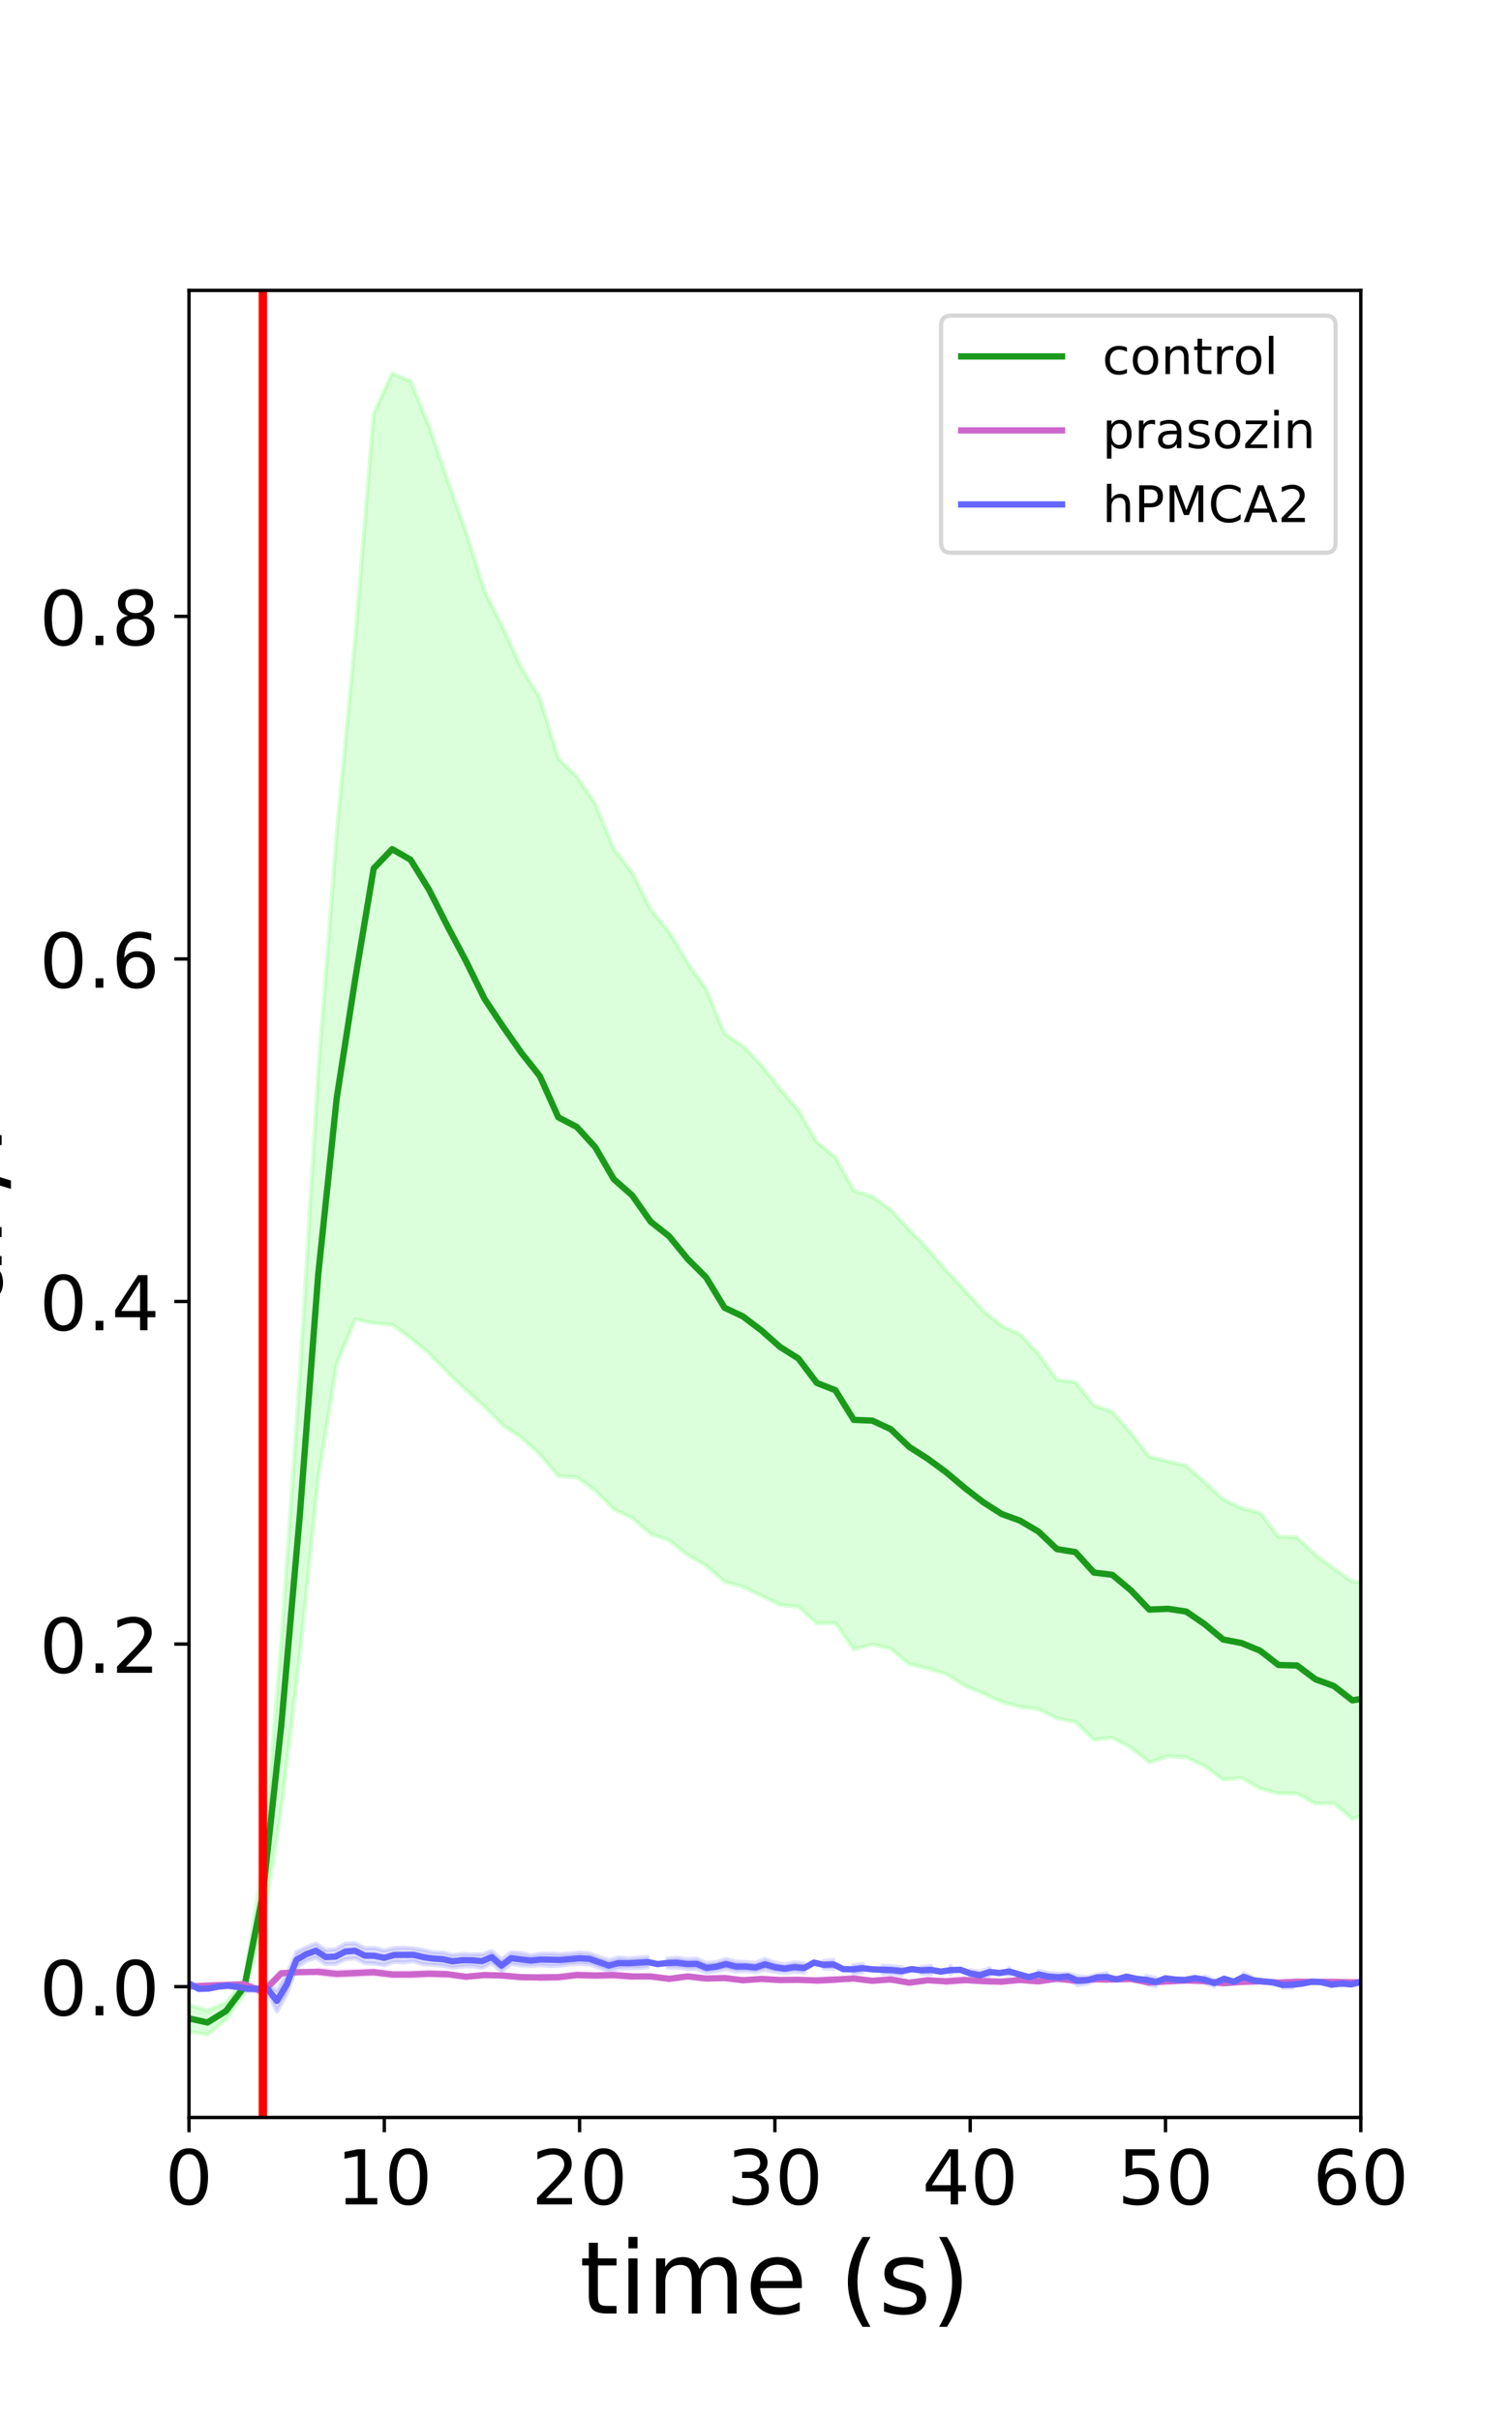 <?xml version="1.0" encoding="utf-8" standalone="no"?>
<!DOCTYPE svg PUBLIC "-//W3C//DTD SVG 1.1//EN"
  "http://www.w3.org/Graphics/SVG/1.1/DTD/svg11.dtd">
<!-- Created with matplotlib (https://matplotlib.org/) -->
<svg height="576pt" version="1.1" viewBox="0 0 360 576" width="360pt" xmlns="http://www.w3.org/2000/svg" xmlns:xlink="http://www.w3.org/1999/xlink">
 <defs>
  <style type="text/css">
*{stroke-linecap:butt;stroke-linejoin:round;}
  </style>
 </defs>
 <g id="figure_1">
  <g id="patch_1">
   <path d="M 0 576 
L 360 576 
L 360 0 
L 0 0 
z
" style="fill:#ffffff;"/>
  </g>
  <g id="axes_1">
   <g id="patch_2">
    <path d="M 45 504 
L 324 504 
L 324 69.12 
L 45 69.12 
z
" style="fill:#ffffff;"/>
   </g>
   <g id="PolyCollection_1">
    <defs>
     <path d="M 45 -98.778 
L 45 -92.381 
L 49.399 -91.767 
L 53.793 -95.313 
L 58.192 -101.646 
L 62.586 -117.454 
L 66.985 -145.597 
L 71.379 -181.921 
L 75.778 -224.309 
L 80.173 -251.368 
L 84.572 -262.002 
L 88.97 -261.059 
L 93.365 -260.672 
L 97.764 -257.481 
L 102.158 -253.881 
L 106.557 -249.344 
L 110.951 -245.117 
L 115.35 -241.219 
L 119.749 -236.763 
L 124.143 -233.79 
L 128.542 -229.849 
L 132.936 -224.641 
L 137.335 -224.376 
L 141.729 -221.205 
L 146.128 -216.768 
L 150.522 -214.677 
L 154.921 -210.9 
L 159.32 -209.349 
L 163.714 -205.887 
L 168.113 -203.361 
L 172.508 -199.532 
L 176.907 -198.301 
L 181.301 -196.169 
L 185.7 -194.003 
L 190.099 -193.544 
L 194.493 -189.567 
L 198.892 -189.699 
L 203.286 -183.453 
L 207.685 -184.586 
L 212.079 -183.591 
L 216.478 -179.911 
L 220.872 -178.873 
L 225.271 -177.56 
L 229.67 -174.818 
L 234.064 -172.916 
L 238.463 -170.927 
L 242.857 -169.735 
L 247.256 -169.199 
L 251.651 -166.998 
L 256.05 -166.116 
L 260.448 -161.911 
L 264.843 -162.41 
L 269.242 -160.046 
L 273.636 -156.498 
L 278.035 -157.954 
L 282.429 -157.719 
L 286.828 -155.64 
L 291.222 -152.407 
L 295.621 -152.836 
L 300.02 -150.301 
L 304.414 -149.149 
L 308.813 -149.105 
L 313.207 -146.7 
L 317.606 -146.751 
L 322 -143.024 
L 326.399 -144.754 
L 326.399 -199.367 
L 326.399 -199.367 
L 322 -199.528 
L 317.606 -202.635 
L 313.207 -205.913 
L 308.813 -210.073 
L 304.414 -210.249 
L 300.02 -215.913 
L 295.621 -217.016 
L 291.222 -219.115 
L 286.828 -223.189 
L 282.429 -227.128 
L 278.035 -228.204 
L 273.636 -229.273 
L 269.242 -234.935 
L 264.843 -239.919 
L 260.448 -241.499 
L 256.05 -247.039 
L 251.651 -247.558 
L 247.256 -253.732 
L 242.857 -258.388 
L 238.463 -260.405 
L 234.064 -264.036 
L 229.67 -268.942 
L 225.271 -273.598 
L 220.872 -278.74 
L 216.478 -283.324 
L 212.079 -288.064 
L 207.685 -291.16 
L 203.286 -292.634 
L 198.892 -300.533 
L 194.493 -304.096 
L 190.099 -311.748 
L 185.7 -316.84 
L 181.301 -322.471 
L 176.907 -327.014 
L 172.508 -329.928 
L 168.113 -340.586 
L 163.714 -346.834 
L 159.32 -354.151 
L 154.921 -359.526 
L 150.522 -368.281 
L 146.128 -373.93 
L 141.729 -384.686 
L 137.335 -391.155 
L 132.936 -395.465 
L 128.542 -409.859 
L 124.143 -417.021 
L 119.749 -426.587 
L 115.35 -435.345 
L 110.951 -449.375 
L 106.557 -461.711 
L 102.158 -474.567 
L 97.764 -485.245 
L 93.365 -487.113 
L 88.97 -477.518 
L 84.572 -423.963 
L 80.173 -377.882 
L 75.778 -321.152 
L 71.379 -248.593 
L 66.985 -185.346 
L 62.586 -132.729 
L 58.192 -104.613 
L 53.793 -99.349 
L 49.399 -97.473 
L 45 -98.778 
z
" id="me7e1f15fa4" style="stroke:#4cff4c;stroke-opacity:0.2;"/>
    </defs>
    <g clip-path="url(#p9f5cf79d67)">
     <use style="fill:#4cff4c;fill-opacity:0.2;stroke:#4cff4c;stroke-opacity:0.2;" x="0" xlink:href="#me7e1f15fa4" y="576"/>
    </g>
   </g>
   <g id="PolyCollection_2">
    <path clip-path="url(#p9f5cf79d67)" d="M 45 472.575 
L 45 473.081 
L 49.399 472.838 
L 53.793 472.653 
L 58.192 472.476 
L 62.586 474.571 
L 66.985 470.202 
L 66.985 469.155 
L 66.985 469.155 
L 62.586 473.657 
L 58.192 472.052 
L 53.793 472.237 
L 49.399 472.356 
L 45 472.575 
z
" style="fill:#ff66ff;fill-opacity:0.2;stroke:#ff66ff;stroke-opacity:0.2;"/>
    <path clip-path="url(#p9f5cf79d67)" d="M 75.778 468.779 
L 75.778 469.886 
L 80.173 470.434 
L 84.572 470.165 
L 88.97 469.928 
L 93.365 470.436 
L 97.764 470.529 
L 102.158 470.27 
L 106.557 470.371 
L 106.557 469.433 
L 106.557 469.433 
L 102.158 469.299 
L 97.764 469.387 
L 93.365 469.503 
L 88.97 468.915 
L 84.572 469.077 
L 80.173 469.199 
L 75.778 468.779 
z
" style="fill:#ff66ff;fill-opacity:0.2;stroke:#ff66ff;stroke-opacity:0.2;"/>
    <path clip-path="url(#p9f5cf79d67)" d="M 128.542 470.182 
L 128.542 471.142 
L 132.936 471.008 
L 137.335 470.526 
L 141.729 470.622 
L 146.128 470.584 
L 150.522 470.842 
L 150.522 470.02 
L 150.522 470.02 
L 146.128 469.646 
L 141.729 469.807 
L 137.335 469.655 
L 132.936 470.22 
L 128.542 470.182 
z
" style="fill:#ff66ff;fill-opacity:0.2;stroke:#ff66ff;stroke-opacity:0.2;"/>
    <path clip-path="url(#p9f5cf79d67)" d="M 176.907 470.913 
L 176.907 471.747 
L 176.907 470.913 
L 176.907 470.913 
z
" style="fill:#ff66ff;fill-opacity:0.2;stroke:#ff66ff;stroke-opacity:0.2;"/>
    <path clip-path="url(#p9f5cf79d67)" d="M 194.493 470.982 
L 194.493 471.804 
L 198.892 471.621 
L 198.892 470.742 
L 198.892 470.742 
L 194.493 470.982 
z
" style="fill:#ff66ff;fill-opacity:0.2;stroke:#ff66ff;stroke-opacity:0.2;"/>
    <path clip-path="url(#p9f5cf79d67)" d="M 212.079 470.731 
L 212.079 471.54 
L 212.079 470.731 
L 212.079 470.731 
z
" style="fill:#ff66ff;fill-opacity:0.2;stroke:#ff66ff;stroke-opacity:0.2;"/>
    <path clip-path="url(#p9f5cf79d67)" d="M 225.271 471.131 
L 225.271 472.061 
L 229.67 471.789 
L 229.67 470.78 
L 229.67 470.78 
L 225.271 471.131 
z
" style="fill:#ff66ff;fill-opacity:0.2;stroke:#ff66ff;stroke-opacity:0.2;"/>
   </g>
   <g id="PolyCollection_3">
    <path clip-path="url(#p9f5cf79d67)" d="M 45 471.731 
L 45 472.574 
L 47.325 473.713 
L 49.65 473.611 
L 51.975 473.146 
L 54.3 472.988 
L 56.625 473.355 
L 58.95 473.943 
L 61.275 473.901 
L 63.6 474.056 
L 65.925 478.748 
L 68.25 474.766 
L 70.575 468.331 
L 72.9 466.749 
L 75.225 465.991 
L 77.55 467.484 
L 79.875 467.462 
L 82.2 466.354 
L 84.525 466.105 
L 86.85 467.238 
L 89.175 467.373 
L 91.5 467.76 
L 93.825 466.944 
L 96.15 467.088 
L 98.475 466.828 
L 100.8 467.542 
L 103.125 467.672 
L 105.45 467.879 
L 107.775 468.34 
L 110.1 468.026 
L 112.425 467.988 
L 114.75 468.38 
L 117.075 467.28 
L 119.4 469.321 
L 121.725 467.461 
L 124.05 467.804 
L 126.375 467.922 
L 128.7 467.782 
L 131.025 467.955 
L 133.35 467.859 
L 135.675 467.548 
L 138 467.439 
L 140.325 467.56 
L 142.65 468.325 
L 144.975 469.146 
L 147.3 468.563 
L 149.625 468.479 
L 151.95 468.458 
L 154.275 468.243 
L 154.275 465.781 
L 154.275 465.781 
L 151.95 465.952 
L 149.625 466.099 
L 147.3 465.904 
L 144.975 466.531 
L 142.65 465.782 
L 140.325 464.918 
L 138 464.754 
L 135.675 464.981 
L 133.35 465.139 
L 131.025 465.009 
L 128.7 465.016 
L 126.375 465.393 
L 124.05 464.873 
L 121.725 464.692 
L 119.4 466.362 
L 117.075 464.382 
L 114.75 465.182 
L 112.425 465.181 
L 110.1 465.06 
L 107.775 465.322 
L 105.45 464.753 
L 103.125 464.677 
L 100.8 464.131 
L 98.475 463.736 
L 96.15 463.588 
L 93.825 463.663 
L 91.5 464.229 
L 89.175 463.642 
L 86.85 463.683 
L 84.525 462.5 
L 82.2 462.639 
L 79.875 463.948 
L 77.55 464.132 
L 75.225 462.604 
L 72.9 463.504 
L 70.575 464.672 
L 68.25 470.042 
L 65.925 473.726 
L 63.6 472.488 
L 61.275 472.855 
L 58.95 472.786 
L 56.625 472.477 
L 54.3 472.226 
L 51.975 472.508 
L 49.65 473.001 
L 47.325 473.001 
L 45 471.731 
z
" style="fill:#6666ff;fill-opacity:0.2;stroke:#6666ff;stroke-opacity:0.2;"/>
    <path clip-path="url(#p9f5cf79d67)" d="M 158.925 466.115 
L 158.925 468.315 
L 161.25 468.367 
L 163.575 468.639 
L 165.9 468.678 
L 168.225 469.521 
L 170.55 469.175 
L 172.875 468.698 
L 175.2 469.249 
L 177.525 469.126 
L 179.85 469.395 
L 182.175 468.854 
L 184.5 469.313 
L 186.825 469.562 
L 189.15 469.327 
L 191.475 469.541 
L 191.475 467.315 
L 191.475 467.315 
L 189.15 467.074 
L 186.825 467.57 
L 184.5 467.157 
L 182.175 466.262 
L 179.85 467.207 
L 177.525 467.006 
L 175.2 466.897 
L 172.875 466.283 
L 170.55 467.001 
L 168.225 467.233 
L 165.9 466.183 
L 163.575 466.298 
L 161.25 465.96 
L 158.925 466.115 
z
" style="fill:#6666ff;fill-opacity:0.2;stroke:#6666ff;stroke-opacity:0.2;"/>
    <path clip-path="url(#p9f5cf79d67)" d="M 196.125 466.725 
L 196.125 468.598 
L 198.45 468.649 
L 198.45 466.488 
L 198.45 466.488 
L 196.125 466.725 
z
" style="fill:#6666ff;fill-opacity:0.2;stroke:#6666ff;stroke-opacity:0.2;"/>
    <path clip-path="url(#p9f5cf79d67)" d="M 203.1 467.728 
L 203.1 469.735 
L 205.425 469.443 
L 205.425 467.486 
L 205.425 467.486 
L 203.1 467.728 
z
" style="fill:#6666ff;fill-opacity:0.2;stroke:#6666ff;stroke-opacity:0.2;"/>
    <path clip-path="url(#p9f5cf79d67)" d="M 210.075 467.845 
L 210.075 469.718 
L 212.4 469.835 
L 214.725 470.139 
L 214.725 468.203 
L 214.725 468.203 
L 212.4 468.017 
L 210.075 467.845 
z
" style="fill:#6666ff;fill-opacity:0.2;stroke:#6666ff;stroke-opacity:0.2;"/>
    <path clip-path="url(#p9f5cf79d67)" d="M 219.375 468.141 
L 219.375 469.811 
L 221.7 469.862 
L 221.7 467.894 
L 221.7 467.894 
L 219.375 468.141 
z
" style="fill:#6666ff;fill-opacity:0.2;stroke:#6666ff;stroke-opacity:0.2;"/>
    <path clip-path="url(#p9f5cf79d67)" d="M 226.35 467.93 
L 226.35 469.907 
L 226.35 467.93 
L 226.35 467.93 
z
" style="fill:#6666ff;fill-opacity:0.2;stroke:#6666ff;stroke-opacity:0.2;"/>
    <path clip-path="url(#p9f5cf79d67)" d="M 231 468.921 
L 231 470.485 
L 233.325 471.033 
L 235.65 470.277 
L 235.65 468.474 
L 235.65 468.474 
L 233.325 469.272 
L 231 468.921 
z
" style="fill:#6666ff;fill-opacity:0.2;stroke:#6666ff;stroke-opacity:0.2;"/>
    <path clip-path="url(#p9f5cf79d67)" d="M 240.3 468.443 
L 240.3 470.068 
L 240.3 468.443 
L 240.3 468.443 
z
" style="fill:#6666ff;fill-opacity:0.2;stroke:#6666ff;stroke-opacity:0.2;"/>
    <path clip-path="url(#p9f5cf79d67)" d="M 247.275 469.101 
L 247.275 470.818 
L 249.6 471.342 
L 251.925 471.495 
L 254.25 471.083 
L 256.575 472.512 
L 258.9 472.111 
L 261.225 471.29 
L 263.55 471.526 
L 263.55 469.625 
L 263.55 469.625 
L 261.225 470.015 
L 258.9 470.54 
L 256.575 470.356 
L 254.25 469.745 
L 251.925 469.771 
L 249.6 469.573 
L 247.275 469.101 
z
" style="fill:#6666ff;fill-opacity:0.2;stroke:#6666ff;stroke-opacity:0.2;"/>
    <path clip-path="url(#p9f5cf79d67)" d="M 272.85 470.294 
L 272.85 472.195 
L 275.175 472.761 
L 275.175 470.755 
L 275.175 470.755 
L 272.85 470.294 
z
" style="fill:#6666ff;fill-opacity:0.2;stroke:#6666ff;stroke-opacity:0.2;"/>
    <path clip-path="url(#p9f5cf79d67)" d="M 286.8 470.386 
L 286.8 472.003 
L 289.125 472.751 
L 289.125 471.27 
L 289.125 471.27 
L 286.8 470.386 
z
" style="fill:#6666ff;fill-opacity:0.2;stroke:#6666ff;stroke-opacity:0.2;"/>
    <path clip-path="url(#p9f5cf79d67)" d="M 296.1 469.698 
L 296.1 471.366 
L 298.425 471.957 
L 298.425 470.753 
L 298.425 470.753 
L 296.1 469.698 
z
" style="fill:#6666ff;fill-opacity:0.2;stroke:#6666ff;stroke-opacity:0.2;"/>
    <path clip-path="url(#p9f5cf79d67)" d="M 305.4 471.778 
L 305.4 473.129 
L 307.725 473.164 
L 307.725 471.615 
L 307.725 471.615 
L 305.4 471.778 
z
" style="fill:#6666ff;fill-opacity:0.2;stroke:#6666ff;stroke-opacity:0.2;"/>
    <path clip-path="url(#p9f5cf79d67)" d="M 319.35 471.524 
L 319.35 472.694 
L 319.35 471.524 
L 319.35 471.524 
z
" style="fill:#6666ff;fill-opacity:0.2;stroke:#6666ff;stroke-opacity:0.2;"/>
    <path clip-path="url(#p9f5cf79d67)" d="M 326.325 471.792 
L 326.325 473.172 
L 326.325 471.792 
L 326.325 471.792 
z
" style="fill:#6666ff;fill-opacity:0.2;stroke:#6666ff;stroke-opacity:0.2;"/>
    <path clip-path="url(#p9f5cf79d67)" d="M 344.925 471.932 
L 344.925 473.073 
L 344.925 471.932 
L 344.925 471.932 
z
" style="fill:#6666ff;fill-opacity:0.2;stroke:#6666ff;stroke-opacity:0.2;"/>
   </g>
   <g id="matplotlib.axis_1">
    <g id="xtick_1">
     <g id="line2d_1">
      <defs>
       <path d="M 0 0 
L 0 3.5 
" id="me2c21bd639" style="stroke:#000000;stroke-width:0.8;"/>
      </defs>
      <g>
       <use style="stroke:#000000;stroke-width:0.8;" x="45" xlink:href="#me2c21bd639" y="504"/>
      </g>
     </g>
     <g id="text_1">
      <!-- 0 -->
      <defs>
       <path d="M 31.781 66.406 
Q 24.172 66.406 20.328 58.906 
Q 16.5 51.422 16.5 36.375 
Q 16.5 21.391 20.328 13.891 
Q 24.172 6.391 31.781 6.391 
Q 39.453 6.391 43.281 13.891 
Q 47.125 21.391 47.125 36.375 
Q 47.125 51.422 43.281 58.906 
Q 39.453 66.406 31.781 66.406 
z
M 31.781 74.219 
Q 44.047 74.219 50.516 64.516 
Q 56.984 54.828 56.984 36.375 
Q 56.984 17.969 50.516 8.266 
Q 44.047 -1.422 31.781 -1.422 
Q 19.531 -1.422 13.062 8.266 
Q 6.594 17.969 6.594 36.375 
Q 6.594 54.828 13.062 64.516 
Q 19.531 74.219 31.781 74.219 
z
" id="DejaVuSans-48"/>
      </defs>
      <g transform="translate(39.274 524.677)scale(0.18 -0.18)">
       <use xlink:href="#DejaVuSans-48"/>
      </g>
     </g>
    </g>
    <g id="xtick_2">
     <g id="line2d_2">
      <g>
       <use style="stroke:#000000;stroke-width:0.8;" x="91.5" xlink:href="#me2c21bd639" y="504"/>
      </g>
     </g>
     <g id="text_2">
      <!-- 10 -->
      <defs>
       <path d="M 12.406 8.297 
L 28.516 8.297 
L 28.516 63.922 
L 10.984 60.406 
L 10.984 69.391 
L 28.422 72.906 
L 38.281 72.906 
L 38.281 8.297 
L 54.391 8.297 
L 54.391 0 
L 12.406 0 
z
" id="DejaVuSans-49"/>
      </defs>
      <g transform="translate(80.047 524.677)scale(0.18 -0.18)">
       <use xlink:href="#DejaVuSans-49"/>
       <use x="63.623" xlink:href="#DejaVuSans-48"/>
      </g>
     </g>
    </g>
    <g id="xtick_3">
     <g id="line2d_3">
      <g>
       <use style="stroke:#000000;stroke-width:0.8;" x="138" xlink:href="#me2c21bd639" y="504"/>
      </g>
     </g>
     <g id="text_3">
      <!-- 20 -->
      <defs>
       <path d="M 19.188 8.297 
L 53.609 8.297 
L 53.609 0 
L 7.328 0 
L 7.328 8.297 
Q 12.938 14.109 22.625 23.891 
Q 32.328 33.688 34.812 36.531 
Q 39.547 41.844 41.422 45.531 
Q 43.312 49.219 43.312 52.781 
Q 43.312 58.594 39.234 62.25 
Q 35.156 65.922 28.609 65.922 
Q 23.969 65.922 18.812 64.312 
Q 13.672 62.703 7.812 59.422 
L 7.812 69.391 
Q 13.766 71.781 18.938 73 
Q 24.125 74.219 28.422 74.219 
Q 39.75 74.219 46.484 68.547 
Q 53.219 62.891 53.219 53.422 
Q 53.219 48.922 51.531 44.891 
Q 49.859 40.875 45.406 35.406 
Q 44.188 33.984 37.641 27.219 
Q 31.109 20.453 19.188 8.297 
z
" id="DejaVuSans-50"/>
      </defs>
      <g transform="translate(126.547 524.677)scale(0.18 -0.18)">
       <use xlink:href="#DejaVuSans-50"/>
       <use x="63.623" xlink:href="#DejaVuSans-48"/>
      </g>
     </g>
    </g>
    <g id="xtick_4">
     <g id="line2d_4">
      <g>
       <use style="stroke:#000000;stroke-width:0.8;" x="184.5" xlink:href="#me2c21bd639" y="504"/>
      </g>
     </g>
     <g id="text_4">
      <!-- 30 -->
      <defs>
       <path d="M 40.578 39.312 
Q 47.656 37.797 51.625 33 
Q 55.609 28.219 55.609 21.188 
Q 55.609 10.406 48.188 4.484 
Q 40.766 -1.422 27.094 -1.422 
Q 22.516 -1.422 17.656 -0.516 
Q 12.797 0.391 7.625 2.203 
L 7.625 11.719 
Q 11.719 9.328 16.594 8.109 
Q 21.484 6.891 26.812 6.891 
Q 36.078 6.891 40.938 10.547 
Q 45.797 14.203 45.797 21.188 
Q 45.797 27.641 41.281 31.266 
Q 36.766 34.906 28.719 34.906 
L 20.219 34.906 
L 20.219 43.016 
L 29.109 43.016 
Q 36.375 43.016 40.234 45.922 
Q 44.094 48.828 44.094 54.297 
Q 44.094 59.906 40.109 62.906 
Q 36.141 65.922 28.719 65.922 
Q 24.656 65.922 20.016 65.031 
Q 15.375 64.156 9.812 62.312 
L 9.812 71.094 
Q 15.438 72.656 20.344 73.438 
Q 25.25 74.219 29.594 74.219 
Q 40.828 74.219 47.359 69.109 
Q 53.906 64.016 53.906 55.328 
Q 53.906 49.266 50.438 45.094 
Q 46.969 40.922 40.578 39.312 
z
" id="DejaVuSans-51"/>
      </defs>
      <g transform="translate(173.048 524.677)scale(0.18 -0.18)">
       <use xlink:href="#DejaVuSans-51"/>
       <use x="63.623" xlink:href="#DejaVuSans-48"/>
      </g>
     </g>
    </g>
    <g id="xtick_5">
     <g id="line2d_5">
      <g>
       <use style="stroke:#000000;stroke-width:0.8;" x="231" xlink:href="#me2c21bd639" y="504"/>
      </g>
     </g>
     <g id="text_5">
      <!-- 40 -->
      <defs>
       <path d="M 37.797 64.312 
L 12.891 25.391 
L 37.797 25.391 
z
M 35.203 72.906 
L 47.609 72.906 
L 47.609 25.391 
L 58.016 25.391 
L 58.016 17.188 
L 47.609 17.188 
L 47.609 0 
L 37.797 0 
L 37.797 17.188 
L 4.891 17.188 
L 4.891 26.703 
z
" id="DejaVuSans-52"/>
      </defs>
      <g transform="translate(219.548 524.677)scale(0.18 -0.18)">
       <use xlink:href="#DejaVuSans-52"/>
       <use x="63.623" xlink:href="#DejaVuSans-48"/>
      </g>
     </g>
    </g>
    <g id="xtick_6">
     <g id="line2d_6">
      <g>
       <use style="stroke:#000000;stroke-width:0.8;" x="277.5" xlink:href="#me2c21bd639" y="504"/>
      </g>
     </g>
     <g id="text_6">
      <!-- 50 -->
      <defs>
       <path d="M 10.797 72.906 
L 49.516 72.906 
L 49.516 64.594 
L 19.828 64.594 
L 19.828 46.734 
Q 21.969 47.469 24.109 47.828 
Q 26.266 48.188 28.422 48.188 
Q 40.625 48.188 47.75 41.5 
Q 54.891 34.812 54.891 23.391 
Q 54.891 11.625 47.562 5.094 
Q 40.234 -1.422 26.906 -1.422 
Q 22.312 -1.422 17.547 -0.641 
Q 12.797 0.141 7.719 1.703 
L 7.719 11.625 
Q 12.109 9.234 16.797 8.062 
Q 21.484 6.891 26.703 6.891 
Q 35.156 6.891 40.078 11.328 
Q 45.016 15.766 45.016 23.391 
Q 45.016 31 40.078 35.438 
Q 35.156 39.891 26.703 39.891 
Q 22.75 39.891 18.812 39.016 
Q 14.891 38.141 10.797 36.281 
z
" id="DejaVuSans-53"/>
      </defs>
      <g transform="translate(266.048 524.677)scale(0.18 -0.18)">
       <use xlink:href="#DejaVuSans-53"/>
       <use x="63.623" xlink:href="#DejaVuSans-48"/>
      </g>
     </g>
    </g>
    <g id="xtick_7">
     <g id="line2d_7">
      <g>
       <use style="stroke:#000000;stroke-width:0.8;" x="324" xlink:href="#me2c21bd639" y="504"/>
      </g>
     </g>
     <g id="text_7">
      <!-- 60 -->
      <defs>
       <path d="M 33.016 40.375 
Q 26.375 40.375 22.484 35.828 
Q 18.609 31.297 18.609 23.391 
Q 18.609 15.531 22.484 10.953 
Q 26.375 6.391 33.016 6.391 
Q 39.656 6.391 43.531 10.953 
Q 47.406 15.531 47.406 23.391 
Q 47.406 31.297 43.531 35.828 
Q 39.656 40.375 33.016 40.375 
z
M 52.594 71.297 
L 52.594 62.312 
Q 48.875 64.062 45.094 64.984 
Q 41.312 65.922 37.594 65.922 
Q 27.828 65.922 22.672 59.328 
Q 17.531 52.734 16.797 39.406 
Q 19.672 43.656 24.016 45.922 
Q 28.375 48.188 33.594 48.188 
Q 44.578 48.188 50.953 41.516 
Q 57.328 34.859 57.328 23.391 
Q 57.328 12.156 50.688 5.359 
Q 44.047 -1.422 33.016 -1.422 
Q 20.359 -1.422 13.672 8.266 
Q 6.984 17.969 6.984 36.375 
Q 6.984 53.656 15.188 63.938 
Q 23.391 74.219 37.203 74.219 
Q 40.922 74.219 44.703 73.484 
Q 48.484 72.75 52.594 71.297 
z
" id="DejaVuSans-54"/>
      </defs>
      <g transform="translate(312.548 524.677)scale(0.18 -0.18)">
       <use xlink:href="#DejaVuSans-54"/>
       <use x="63.623" xlink:href="#DejaVuSans-48"/>
      </g>
     </g>
    </g>
    <g id="text_8">
     <!-- time (s) -->
     <defs>
      <path d="M 18.312 70.219 
L 18.312 54.688 
L 36.812 54.688 
L 36.812 47.703 
L 18.312 47.703 
L 18.312 18.016 
Q 18.312 11.328 20.141 9.422 
Q 21.969 7.516 27.594 7.516 
L 36.812 7.516 
L 36.812 0 
L 27.594 0 
Q 17.188 0 13.234 3.875 
Q 9.281 7.766 9.281 18.016 
L 9.281 47.703 
L 2.688 47.703 
L 2.688 54.688 
L 9.281 54.688 
L 9.281 70.219 
z
" id="DejaVuSans-116"/>
      <path d="M 9.422 54.688 
L 18.406 54.688 
L 18.406 0 
L 9.422 0 
z
M 9.422 75.984 
L 18.406 75.984 
L 18.406 64.594 
L 9.422 64.594 
z
" id="DejaVuSans-105"/>
      <path d="M 52 44.188 
Q 55.375 50.25 60.062 53.125 
Q 64.75 56 71.094 56 
Q 79.641 56 84.281 50.016 
Q 88.922 44.047 88.922 33.016 
L 88.922 0 
L 79.891 0 
L 79.891 32.719 
Q 79.891 40.578 77.094 44.375 
Q 74.312 48.188 68.609 48.188 
Q 61.625 48.188 57.562 43.547 
Q 53.516 38.922 53.516 30.906 
L 53.516 0 
L 44.484 0 
L 44.484 32.719 
Q 44.484 40.625 41.703 44.406 
Q 38.922 48.188 33.109 48.188 
Q 26.219 48.188 22.156 43.531 
Q 18.109 38.875 18.109 30.906 
L 18.109 0 
L 9.078 0 
L 9.078 54.688 
L 18.109 54.688 
L 18.109 46.188 
Q 21.188 51.219 25.484 53.609 
Q 29.781 56 35.688 56 
Q 41.656 56 45.828 52.969 
Q 50 49.953 52 44.188 
z
" id="DejaVuSans-109"/>
      <path d="M 56.203 29.594 
L 56.203 25.203 
L 14.891 25.203 
Q 15.484 15.922 20.484 11.062 
Q 25.484 6.203 34.422 6.203 
Q 39.594 6.203 44.453 7.469 
Q 49.312 8.734 54.109 11.281 
L 54.109 2.781 
Q 49.266 0.734 44.188 -0.344 
Q 39.109 -1.422 33.891 -1.422 
Q 20.797 -1.422 13.156 6.188 
Q 5.516 13.812 5.516 26.812 
Q 5.516 40.234 12.766 48.109 
Q 20.016 56 32.328 56 
Q 43.359 56 49.781 48.891 
Q 56.203 41.797 56.203 29.594 
z
M 47.219 32.234 
Q 47.125 39.594 43.094 43.984 
Q 39.062 48.391 32.422 48.391 
Q 24.906 48.391 20.391 44.141 
Q 15.875 39.891 15.188 32.172 
z
" id="DejaVuSans-101"/>
      <path id="DejaVuSans-32"/>
      <path d="M 31 75.875 
Q 24.469 64.656 21.281 53.656 
Q 18.109 42.672 18.109 31.391 
Q 18.109 20.125 21.312 9.062 
Q 24.516 -2 31 -13.188 
L 23.188 -13.188 
Q 15.875 -1.703 12.234 9.375 
Q 8.594 20.453 8.594 31.391 
Q 8.594 42.281 12.203 53.312 
Q 15.828 64.359 23.188 75.875 
z
" id="DejaVuSans-40"/>
      <path d="M 44.281 53.078 
L 44.281 44.578 
Q 40.484 46.531 36.375 47.5 
Q 32.281 48.484 27.875 48.484 
Q 21.188 48.484 17.844 46.438 
Q 14.5 44.391 14.5 40.281 
Q 14.5 37.156 16.891 35.375 
Q 19.281 33.594 26.516 31.984 
L 29.594 31.297 
Q 39.156 29.25 43.188 25.516 
Q 47.219 21.781 47.219 15.094 
Q 47.219 7.469 41.188 3.016 
Q 35.156 -1.422 24.609 -1.422 
Q 20.219 -1.422 15.453 -0.562 
Q 10.688 0.297 5.422 2 
L 5.422 11.281 
Q 10.406 8.688 15.234 7.391 
Q 20.062 6.109 24.812 6.109 
Q 31.156 6.109 34.562 8.281 
Q 37.984 10.453 37.984 14.406 
Q 37.984 18.062 35.516 20.016 
Q 33.062 21.969 24.703 23.781 
L 21.578 24.516 
Q 13.234 26.266 9.516 29.906 
Q 5.812 33.547 5.812 39.891 
Q 5.812 47.609 11.281 51.797 
Q 16.75 56 26.812 56 
Q 31.781 56 36.172 55.266 
Q 40.578 54.547 44.281 53.078 
z
" id="DejaVuSans-115"/>
      <path d="M 8.016 75.875 
L 15.828 75.875 
Q 23.141 64.359 26.781 53.312 
Q 30.422 42.281 30.422 31.391 
Q 30.422 20.453 26.781 9.375 
Q 23.141 -1.703 15.828 -13.188 
L 8.016 -13.188 
Q 14.5 -2 17.703 9.062 
Q 20.906 20.125 20.906 31.391 
Q 20.906 42.672 17.703 53.656 
Q 14.5 64.656 8.016 75.875 
z
" id="DejaVuSans-41"/>
     </defs>
     <g transform="translate(137.961 550.657)scale(0.24 -0.24)">
      <use xlink:href="#DejaVuSans-116"/>
      <use x="39.209" xlink:href="#DejaVuSans-105"/>
      <use x="66.992" xlink:href="#DejaVuSans-109"/>
      <use x="164.404" xlink:href="#DejaVuSans-101"/>
      <use x="225.928" xlink:href="#DejaVuSans-32"/>
      <use x="257.715" xlink:href="#DejaVuSans-40"/>
      <use x="296.729" xlink:href="#DejaVuSans-115"/>
      <use x="348.828" xlink:href="#DejaVuSans-41"/>
     </g>
    </g>
   </g>
   <g id="matplotlib.axis_2">
    <g id="ytick_1">
     <g id="line2d_8">
      <defs>
       <path d="M 0 0 
L -3.5 0 
" id="m89f633213b" style="stroke:#000000;stroke-width:0.8;"/>
      </defs>
      <g>
       <use style="stroke:#000000;stroke-width:0.8;" x="45" xlink:href="#m89f633213b" y="472.85"/>
      </g>
     </g>
     <g id="text_9">
      <!-- 0.0 -->
      <defs>
       <path d="M 10.688 12.406 
L 21 12.406 
L 21 0 
L 10.688 0 
z
" id="DejaVuSans-46"/>
      </defs>
      <g transform="translate(9.374 479.688)scale(0.18 -0.18)">
       <use xlink:href="#DejaVuSans-48"/>
       <use x="63.623" xlink:href="#DejaVuSans-46"/>
       <use x="95.41" xlink:href="#DejaVuSans-48"/>
      </g>
     </g>
    </g>
    <g id="ytick_2">
     <g id="line2d_9">
      <g>
       <use style="stroke:#000000;stroke-width:0.8;" x="45" xlink:href="#m89f633213b" y="391.315"/>
      </g>
     </g>
     <g id="text_10">
      <!-- 0.2 -->
      <g transform="translate(9.374 398.154)scale(0.18 -0.18)">
       <use xlink:href="#DejaVuSans-48"/>
       <use x="63.623" xlink:href="#DejaVuSans-46"/>
       <use x="95.41" xlink:href="#DejaVuSans-50"/>
      </g>
     </g>
    </g>
    <g id="ytick_3">
     <g id="line2d_10">
      <g>
       <use style="stroke:#000000;stroke-width:0.8;" x="45" xlink:href="#m89f633213b" y="309.78"/>
      </g>
     </g>
     <g id="text_11">
      <!-- 0.4 -->
      <g transform="translate(9.374 316.619)scale(0.18 -0.18)">
       <use xlink:href="#DejaVuSans-48"/>
       <use x="63.623" xlink:href="#DejaVuSans-46"/>
       <use x="95.41" xlink:href="#DejaVuSans-52"/>
      </g>
     </g>
    </g>
    <g id="ytick_4">
     <g id="line2d_11">
      <g>
       <use style="stroke:#000000;stroke-width:0.8;" x="45" xlink:href="#m89f633213b" y="228.245"/>
      </g>
     </g>
     <g id="text_12">
      <!-- 0.6 -->
      <g transform="translate(9.374 235.084)scale(0.18 -0.18)">
       <use xlink:href="#DejaVuSans-48"/>
       <use x="63.623" xlink:href="#DejaVuSans-46"/>
       <use x="95.41" xlink:href="#DejaVuSans-54"/>
      </g>
     </g>
    </g>
    <g id="ytick_5">
     <g id="line2d_12">
      <g>
       <use style="stroke:#000000;stroke-width:0.8;" x="45" xlink:href="#m89f633213b" y="146.711"/>
      </g>
     </g>
     <g id="text_13">
      <!-- 0.8 -->
      <defs>
       <path d="M 31.781 34.625 
Q 24.75 34.625 20.719 30.859 
Q 16.703 27.094 16.703 20.516 
Q 16.703 13.922 20.719 10.156 
Q 24.75 6.391 31.781 6.391 
Q 38.812 6.391 42.859 10.172 
Q 46.922 13.969 46.922 20.516 
Q 46.922 27.094 42.891 30.859 
Q 38.875 34.625 31.781 34.625 
z
M 21.922 38.812 
Q 15.578 40.375 12.031 44.719 
Q 8.5 49.078 8.5 55.328 
Q 8.5 64.062 14.719 69.141 
Q 20.953 74.219 31.781 74.219 
Q 42.672 74.219 48.875 69.141 
Q 55.078 64.062 55.078 55.328 
Q 55.078 49.078 51.531 44.719 
Q 48 40.375 41.703 38.812 
Q 48.828 37.156 52.797 32.312 
Q 56.781 27.484 56.781 20.516 
Q 56.781 9.906 50.312 4.234 
Q 43.844 -1.422 31.781 -1.422 
Q 19.734 -1.422 13.25 4.234 
Q 6.781 9.906 6.781 20.516 
Q 6.781 27.484 10.781 32.312 
Q 14.797 37.156 21.922 38.812 
z
M 18.312 54.391 
Q 18.312 48.734 21.844 45.562 
Q 25.391 42.391 31.781 42.391 
Q 38.141 42.391 41.719 45.562 
Q 45.312 48.734 45.312 54.391 
Q 45.312 60.062 41.719 63.234 
Q 38.141 66.406 31.781 66.406 
Q 25.391 66.406 21.844 63.234 
Q 18.312 60.062 18.312 54.391 
z
" id="DejaVuSans-56"/>
      </defs>
      <g transform="translate(9.374 153.549)scale(0.18 -0.18)">
       <use xlink:href="#DejaVuSans-48"/>
       <use x="63.623" xlink:href="#DejaVuSans-46"/>
       <use x="95.41" xlink:href="#DejaVuSans-56"/>
      </g>
     </g>
    </g>
    <g id="text_14">
     <!-- dF/F -->
     <defs>
      <path d="M 45.406 46.391 
L 45.406 75.984 
L 54.391 75.984 
L 54.391 0 
L 45.406 0 
L 45.406 8.203 
Q 42.578 3.328 38.25 0.953 
Q 33.938 -1.422 27.875 -1.422 
Q 17.969 -1.422 11.734 6.484 
Q 5.516 14.406 5.516 27.297 
Q 5.516 40.188 11.734 48.094 
Q 17.969 56 27.875 56 
Q 33.938 56 38.25 53.625 
Q 42.578 51.266 45.406 46.391 
z
M 14.797 27.297 
Q 14.797 17.391 18.875 11.75 
Q 22.953 6.109 30.078 6.109 
Q 37.203 6.109 41.297 11.75 
Q 45.406 17.391 45.406 27.297 
Q 45.406 37.203 41.297 42.844 
Q 37.203 48.484 30.078 48.484 
Q 22.953 48.484 18.875 42.844 
Q 14.797 37.203 14.797 27.297 
z
" id="DejaVuSans-100"/>
      <path d="M 9.812 72.906 
L 51.703 72.906 
L 51.703 64.594 
L 19.672 64.594 
L 19.672 43.109 
L 48.578 43.109 
L 48.578 34.812 
L 19.672 34.812 
L 19.672 0 
L 9.812 0 
z
" id="DejaVuSans-70"/>
      <path d="M 25.391 72.906 
L 33.688 72.906 
L 8.297 -9.281 
L 0 -9.281 
z
" id="DejaVuSans-47"/>
     </defs>
     <g transform="translate(0.383 312.024)rotate(-90)scale(0.24 -0.24)">
      <use xlink:href="#DejaVuSans-100"/>
      <use x="63.477" xlink:href="#DejaVuSans-70"/>
      <use x="120.996" xlink:href="#DejaVuSans-47"/>
      <use x="154.688" xlink:href="#DejaVuSans-70"/>
     </g>
    </g>
   </g>
   <g id="line2d_13">
    <path clip-path="url(#p9f5cf79d67)" d="M 45 480.421 
L 49.399 481.38 
L 53.793 478.669 
L 58.192 472.87 
L 62.586 450.909 
L 66.985 410.529 
L 71.379 360.743 
L 75.778 303.27 
L 80.173 261.375 
L 84.572 233.017 
L 88.97 206.711 
L 93.365 202.107 
L 97.764 204.637 
L 102.158 211.776 
L 106.557 220.472 
L 110.951 228.754 
L 115.35 237.718 
L 119.749 244.325 
L 124.143 250.594 
L 128.542 256.146 
L 132.936 265.947 
L 137.335 268.235 
L 141.729 273.055 
L 146.128 280.651 
L 150.522 284.521 
L 154.921 290.787 
L 159.32 294.25 
L 163.714 299.64 
L 168.113 304.026 
L 172.508 311.27 
L 176.907 313.342 
L 181.301 316.68 
L 185.7 320.579 
L 190.099 323.354 
L 194.493 329.168 
L 198.892 330.884 
L 203.286 337.957 
L 207.685 338.127 
L 212.079 340.172 
L 216.478 344.382 
L 220.872 347.193 
L 225.271 350.421 
L 229.67 354.12 
L 234.064 357.524 
L 238.463 360.334 
L 242.857 361.939 
L 247.256 364.535 
L 251.651 368.722 
L 256.05 369.423 
L 260.448 374.295 
L 264.843 374.835 
L 269.242 378.51 
L 273.636 383.114 
L 278.035 382.921 
L 282.429 383.576 
L 286.828 386.586 
L 291.222 390.239 
L 295.621 391.074 
L 300.02 392.893 
L 304.414 396.301 
L 308.813 396.411 
L 313.207 399.693 
L 317.606 401.307 
L 322 404.724 
L 326.399 403.94 
" style="fill:none;stroke:#1a991a;stroke-linecap:square;stroke-width:1.5;"/>
   </g>
   <g id="line2d_14">
    <path clip-path="url(#p9f5cf79d67)" d="M 45 472.828 
L 49.399 472.597 
L 53.793 472.445 
L 58.192 472.264 
L 62.586 474.114 
L 66.985 469.679 
L 71.379 469.406 
L 75.778 469.332 
L 80.173 469.817 
L 84.572 469.621 
L 88.97 469.422 
L 93.365 469.969 
L 97.764 469.958 
L 102.158 469.785 
L 106.557 469.902 
L 110.951 470.504 
L 115.35 470.092 
L 119.749 470.227 
L 124.143 470.614 
L 128.542 470.662 
L 132.936 470.614 
L 137.335 470.091 
L 141.729 470.215 
L 146.128 470.115 
L 150.522 470.431 
L 154.921 470.434 
L 159.32 470.996 
L 163.714 470.418 
L 168.113 470.921 
L 172.508 470.811 
L 176.907 471.33 
L 181.301 471.026 
L 185.7 471.281 
L 190.099 471.234 
L 194.493 471.393 
L 198.892 471.182 
L 203.286 470.921 
L 207.685 471.463 
L 212.079 471.135 
L 216.478 471.91 
L 220.872 471.333 
L 225.271 471.596 
L 229.67 471.284 
L 234.064 471.551 
L 238.463 471.679 
L 242.857 471.259 
L 247.256 471.604 
L 251.651 470.952 
L 256.05 471.45 
L 260.448 471.113 
L 264.843 471.155 
L 269.242 471.04 
L 273.636 471.878 
L 278.035 471.606 
L 282.429 471.401 
L 286.828 471.545 
L 291.222 472.055 
L 295.621 471.73 
L 300.02 471.592 
L 304.414 471.884 
L 308.813 471.681 
L 313.207 471.717 
L 317.606 471.718 
L 322 471.832 
L 326.399 471.737 
" style="fill:none;stroke:#cc66cc;stroke-linecap:square;stroke-width:1.5;"/>
   </g>
   <g id="line2d_15">
    <path clip-path="url(#p9f5cf79d67)" d="M 45 472.152 
L 47.325 473.357 
L 49.65 473.306 
L 51.975 472.827 
L 54.3 472.607 
L 56.625 472.916 
L 58.95 473.365 
L 61.275 473.378 
L 63.6 473.272 
L 65.925 476.237 
L 68.25 472.404 
L 70.575 466.502 
L 72.9 465.126 
L 75.225 464.297 
L 77.55 465.808 
L 79.875 465.705 
L 82.2 464.496 
L 84.525 464.302 
L 86.85 465.46 
L 89.175 465.507 
L 91.5 465.994 
L 93.825 465.304 
L 98.475 465.282 
L 100.8 465.836 
L 103.125 466.175 
L 105.45 466.316 
L 107.775 466.831 
L 110.1 466.543 
L 112.425 466.585 
L 114.75 466.781 
L 117.075 465.831 
L 119.4 467.842 
L 121.725 466.076 
L 126.375 466.658 
L 128.7 466.399 
L 133.35 466.499 
L 138 466.097 
L 140.325 466.239 
L 144.975 467.839 
L 147.3 467.233 
L 149.625 467.289 
L 154.275 467.012 
L 156.6 467.49 
L 158.925 467.215 
L 161.25 467.164 
L 163.575 467.468 
L 165.9 467.43 
L 168.225 468.377 
L 170.55 468.088 
L 172.875 467.49 
L 175.2 468.073 
L 177.525 468.066 
L 179.85 468.301 
L 182.175 467.558 
L 184.5 468.235 
L 186.825 468.566 
L 189.15 468.2 
L 191.475 468.428 
L 193.8 467.131 
L 196.125 467.662 
L 198.45 467.568 
L 200.775 468.689 
L 203.1 468.732 
L 205.425 468.464 
L 207.75 468.742 
L 212.4 468.926 
L 214.725 469.171 
L 217.05 468.692 
L 219.375 468.976 
L 221.7 468.878 
L 224.025 469.286 
L 226.35 468.918 
L 228.675 468.847 
L 231 469.703 
L 233.325 470.152 
L 235.65 469.376 
L 237.975 469.608 
L 240.3 469.256 
L 244.95 470.583 
L 247.275 469.96 
L 249.6 470.457 
L 251.925 470.633 
L 254.25 470.414 
L 256.575 471.434 
L 258.9 471.325 
L 261.225 470.653 
L 263.55 470.575 
L 265.875 471.13 
L 268.2 470.473 
L 270.525 470.983 
L 272.85 471.244 
L 275.175 471.758 
L 277.5 470.869 
L 279.825 471.17 
L 282.15 471.268 
L 284.475 470.821 
L 286.8 471.194 
L 289.125 472.01 
L 291.45 470.991 
L 293.775 471.678 
L 296.1 470.532 
L 298.425 471.355 
L 303.075 471.859 
L 305.4 472.453 
L 307.725 472.39 
L 310.05 472.138 
L 312.375 471.679 
L 314.7 471.794 
L 317.025 472.394 
L 319.35 472.109 
L 321.675 472.319 
L 324 471.767 
L 326.325 472.482 
L 328.65 472.121 
L 330.975 471.401 
L 333.3 471.845 
L 335.625 472.151 
L 337.95 471.323 
L 340.275 472.631 
L 342.6 471.959 
L 344.925 472.503 
L 344.925 472.503 
" style="fill:none;stroke:#6666ff;stroke-linecap:square;stroke-width:1.5;"/>
   </g>
   <g id="line2d_16">
    <path clip-path="url(#p9f5cf79d67)" d="M 62.586 504 
L 62.586 69.12 
" style="fill:none;stroke:#ff0000;stroke-linecap:square;stroke-width:2;"/>
   </g>
   <g id="patch_3">
    <path d="M 45 504 
L 45 69.12 
" style="fill:none;stroke:#000000;stroke-linecap:square;stroke-linejoin:miter;stroke-width:0.8;"/>
   </g>
   <g id="patch_4">
    <path d="M 324 504 
L 324 69.12 
" style="fill:none;stroke:#000000;stroke-linecap:square;stroke-linejoin:miter;stroke-width:0.8;"/>
   </g>
   <g id="patch_5">
    <path d="M 45 504 
L 324 504 
" style="fill:none;stroke:#000000;stroke-linecap:square;stroke-linejoin:miter;stroke-width:0.8;"/>
   </g>
   <g id="patch_6">
    <path d="M 45 69.12 
L 324 69.12 
" style="fill:none;stroke:#000000;stroke-linecap:square;stroke-linejoin:miter;stroke-width:0.8;"/>
   </g>
   <g id="legend_1">
    <g id="patch_7">
     <path d="M 226.464 131.561 
L 315.6 131.561 
Q 318 131.561 318 129.161 
L 318 77.52 
Q 318 75.12 315.6 75.12 
L 226.464 75.12 
Q 224.064 75.12 224.064 77.52 
L 224.064 129.161 
Q 224.064 131.561 226.464 131.561 
z
" style="fill:#ffffff;opacity:0.8;stroke:#cccccc;stroke-linejoin:miter;"/>
    </g>
    <g id="line2d_17">
     <path d="M 228.864 84.838 
L 252.864 84.838 
" style="fill:none;stroke:#1a991a;stroke-linecap:square;stroke-width:1.5;"/>
    </g>
    <g id="line2d_18"/>
    <g id="text_15">
     <!-- control -->
     <defs>
      <path d="M 48.781 52.594 
L 48.781 44.188 
Q 44.969 46.297 41.141 47.344 
Q 37.312 48.391 33.406 48.391 
Q 24.656 48.391 19.812 42.844 
Q 14.984 37.312 14.984 27.297 
Q 14.984 17.281 19.812 11.734 
Q 24.656 6.203 33.406 6.203 
Q 37.312 6.203 41.141 7.25 
Q 44.969 8.297 48.781 10.406 
L 48.781 2.094 
Q 45.016 0.344 40.984 -0.531 
Q 36.969 -1.422 32.422 -1.422 
Q 20.062 -1.422 12.781 6.344 
Q 5.516 14.109 5.516 27.297 
Q 5.516 40.672 12.859 48.328 
Q 20.219 56 33.016 56 
Q 37.156 56 41.109 55.141 
Q 45.062 54.297 48.781 52.594 
z
" id="DejaVuSans-99"/>
      <path d="M 30.609 48.391 
Q 23.391 48.391 19.188 42.75 
Q 14.984 37.109 14.984 27.297 
Q 14.984 17.484 19.156 11.844 
Q 23.344 6.203 30.609 6.203 
Q 37.797 6.203 41.984 11.859 
Q 46.188 17.531 46.188 27.297 
Q 46.188 37.016 41.984 42.703 
Q 37.797 48.391 30.609 48.391 
z
M 30.609 56 
Q 42.328 56 49.016 48.375 
Q 55.719 40.766 55.719 27.297 
Q 55.719 13.875 49.016 6.219 
Q 42.328 -1.422 30.609 -1.422 
Q 18.844 -1.422 12.172 6.219 
Q 5.516 13.875 5.516 27.297 
Q 5.516 40.766 12.172 48.375 
Q 18.844 56 30.609 56 
z
" id="DejaVuSans-111"/>
      <path d="M 54.891 33.016 
L 54.891 0 
L 45.906 0 
L 45.906 32.719 
Q 45.906 40.484 42.875 44.328 
Q 39.844 48.188 33.797 48.188 
Q 26.516 48.188 22.312 43.547 
Q 18.109 38.922 18.109 30.906 
L 18.109 0 
L 9.078 0 
L 9.078 54.688 
L 18.109 54.688 
L 18.109 46.188 
Q 21.344 51.125 25.703 53.562 
Q 30.078 56 35.797 56 
Q 45.219 56 50.047 50.172 
Q 54.891 44.344 54.891 33.016 
z
" id="DejaVuSans-110"/>
      <path d="M 41.109 46.297 
Q 39.594 47.172 37.812 47.578 
Q 36.031 48 33.891 48 
Q 26.266 48 22.188 43.047 
Q 18.109 38.094 18.109 28.812 
L 18.109 0 
L 9.078 0 
L 9.078 54.688 
L 18.109 54.688 
L 18.109 46.188 
Q 20.953 51.172 25.484 53.578 
Q 30.031 56 36.531 56 
Q 37.453 56 38.578 55.875 
Q 39.703 55.766 41.062 55.516 
z
" id="DejaVuSans-114"/>
      <path d="M 9.422 75.984 
L 18.406 75.984 
L 18.406 0 
L 9.422 0 
z
" id="DejaVuSans-108"/>
     </defs>
     <g transform="translate(262.464 89.038)scale(0.12 -0.12)">
      <use xlink:href="#DejaVuSans-99"/>
      <use x="54.98" xlink:href="#DejaVuSans-111"/>
      <use x="116.162" xlink:href="#DejaVuSans-110"/>
      <use x="179.541" xlink:href="#DejaVuSans-116"/>
      <use x="218.75" xlink:href="#DejaVuSans-114"/>
      <use x="259.832" xlink:href="#DejaVuSans-111"/>
      <use x="321.014" xlink:href="#DejaVuSans-108"/>
     </g>
    </g>
    <g id="line2d_19">
     <path d="M 228.864 102.452 
L 252.864 102.452 
" style="fill:none;stroke:#cc66cc;stroke-linecap:square;stroke-width:1.5;"/>
    </g>
    <g id="line2d_20"/>
    <g id="text_16">
     <!-- prasozin -->
     <defs>
      <path d="M 18.109 8.203 
L 18.109 -20.797 
L 9.078 -20.797 
L 9.078 54.688 
L 18.109 54.688 
L 18.109 46.391 
Q 20.953 51.266 25.266 53.625 
Q 29.594 56 35.594 56 
Q 45.562 56 51.781 48.094 
Q 58.016 40.188 58.016 27.297 
Q 58.016 14.406 51.781 6.484 
Q 45.562 -1.422 35.594 -1.422 
Q 29.594 -1.422 25.266 0.953 
Q 20.953 3.328 18.109 8.203 
z
M 48.688 27.297 
Q 48.688 37.203 44.609 42.844 
Q 40.531 48.484 33.406 48.484 
Q 26.266 48.484 22.188 42.844 
Q 18.109 37.203 18.109 27.297 
Q 18.109 17.391 22.188 11.75 
Q 26.266 6.109 33.406 6.109 
Q 40.531 6.109 44.609 11.75 
Q 48.688 17.391 48.688 27.297 
z
" id="DejaVuSans-112"/>
      <path d="M 34.281 27.484 
Q 23.391 27.484 19.188 25 
Q 14.984 22.516 14.984 16.5 
Q 14.984 11.719 18.141 8.906 
Q 21.297 6.109 26.703 6.109 
Q 34.188 6.109 38.703 11.406 
Q 43.219 16.703 43.219 25.484 
L 43.219 27.484 
z
M 52.203 31.203 
L 52.203 0 
L 43.219 0 
L 43.219 8.297 
Q 40.141 3.328 35.547 0.953 
Q 30.953 -1.422 24.312 -1.422 
Q 15.922 -1.422 10.953 3.297 
Q 6 8.016 6 15.922 
Q 6 25.141 12.172 29.828 
Q 18.359 34.516 30.609 34.516 
L 43.219 34.516 
L 43.219 35.406 
Q 43.219 41.609 39.141 45 
Q 35.062 48.391 27.688 48.391 
Q 23 48.391 18.547 47.266 
Q 14.109 46.141 10.016 43.891 
L 10.016 52.203 
Q 14.938 54.109 19.578 55.047 
Q 24.219 56 28.609 56 
Q 40.484 56 46.344 49.844 
Q 52.203 43.703 52.203 31.203 
z
" id="DejaVuSans-97"/>
      <path d="M 5.516 54.688 
L 48.188 54.688 
L 48.188 46.484 
L 14.406 7.172 
L 48.188 7.172 
L 48.188 0 
L 4.297 0 
L 4.297 8.203 
L 38.094 47.516 
L 5.516 47.516 
z
" id="DejaVuSans-122"/>
     </defs>
     <g transform="translate(262.464 106.652)scale(0.12 -0.12)">
      <use xlink:href="#DejaVuSans-112"/>
      <use x="63.477" xlink:href="#DejaVuSans-114"/>
      <use x="104.59" xlink:href="#DejaVuSans-97"/>
      <use x="165.869" xlink:href="#DejaVuSans-115"/>
      <use x="217.969" xlink:href="#DejaVuSans-111"/>
      <use x="279.15" xlink:href="#DejaVuSans-122"/>
      <use x="331.641" xlink:href="#DejaVuSans-105"/>
      <use x="359.424" xlink:href="#DejaVuSans-110"/>
     </g>
    </g>
    <g id="line2d_21">
     <path d="M 228.864 120.066 
L 252.864 120.066 
" style="fill:none;stroke:#6666ff;stroke-linecap:square;stroke-width:1.5;"/>
    </g>
    <g id="line2d_22"/>
    <g id="text_17">
     <!-- hPMCA2 -->
     <defs>
      <path d="M 54.891 33.016 
L 54.891 0 
L 45.906 0 
L 45.906 32.719 
Q 45.906 40.484 42.875 44.328 
Q 39.844 48.188 33.797 48.188 
Q 26.516 48.188 22.312 43.547 
Q 18.109 38.922 18.109 30.906 
L 18.109 0 
L 9.078 0 
L 9.078 75.984 
L 18.109 75.984 
L 18.109 46.188 
Q 21.344 51.125 25.703 53.562 
Q 30.078 56 35.797 56 
Q 45.219 56 50.047 50.172 
Q 54.891 44.344 54.891 33.016 
z
" id="DejaVuSans-104"/>
      <path d="M 19.672 64.797 
L 19.672 37.406 
L 32.078 37.406 
Q 38.969 37.406 42.719 40.969 
Q 46.484 44.531 46.484 51.125 
Q 46.484 57.672 42.719 61.234 
Q 38.969 64.797 32.078 64.797 
z
M 9.812 72.906 
L 32.078 72.906 
Q 44.344 72.906 50.609 67.359 
Q 56.891 61.812 56.891 51.125 
Q 56.891 40.328 50.609 34.812 
Q 44.344 29.297 32.078 29.297 
L 19.672 29.297 
L 19.672 0 
L 9.812 0 
z
" id="DejaVuSans-80"/>
      <path d="M 9.812 72.906 
L 24.516 72.906 
L 43.109 23.297 
L 61.812 72.906 
L 76.516 72.906 
L 76.516 0 
L 66.891 0 
L 66.891 64.016 
L 48.094 14.016 
L 38.188 14.016 
L 19.391 64.016 
L 19.391 0 
L 9.812 0 
z
" id="DejaVuSans-77"/>
      <path d="M 64.406 67.281 
L 64.406 56.891 
Q 59.422 61.531 53.781 63.812 
Q 48.141 66.109 41.797 66.109 
Q 29.297 66.109 22.656 58.469 
Q 16.016 50.828 16.016 36.375 
Q 16.016 21.969 22.656 14.328 
Q 29.297 6.688 41.797 6.688 
Q 48.141 6.688 53.781 8.984 
Q 59.422 11.281 64.406 15.922 
L 64.406 5.609 
Q 59.234 2.094 53.438 0.328 
Q 47.656 -1.422 41.219 -1.422 
Q 24.656 -1.422 15.125 8.703 
Q 5.609 18.844 5.609 36.375 
Q 5.609 53.953 15.125 64.078 
Q 24.656 74.219 41.219 74.219 
Q 47.75 74.219 53.531 72.484 
Q 59.328 70.75 64.406 67.281 
z
" id="DejaVuSans-67"/>
      <path d="M 34.188 63.188 
L 20.797 26.906 
L 47.609 26.906 
z
M 28.609 72.906 
L 39.797 72.906 
L 67.578 0 
L 57.328 0 
L 50.688 18.703 
L 17.828 18.703 
L 11.188 0 
L 0.781 0 
z
" id="DejaVuSans-65"/>
     </defs>
     <g transform="translate(262.464 124.266)scale(0.12 -0.12)">
      <use xlink:href="#DejaVuSans-104"/>
      <use x="63.379" xlink:href="#DejaVuSans-80"/>
      <use x="123.682" xlink:href="#DejaVuSans-77"/>
      <use x="209.961" xlink:href="#DejaVuSans-67"/>
      <use x="279.785" xlink:href="#DejaVuSans-65"/>
      <use x="348.193" xlink:href="#DejaVuSans-50"/>
     </g>
    </g>
   </g>
  </g>
 </g>
 <defs>
  <clipPath id="p9f5cf79d67">
   <rect height="434.88" width="279" x="45" y="69.12"/>
  </clipPath>
 </defs>
</svg>
